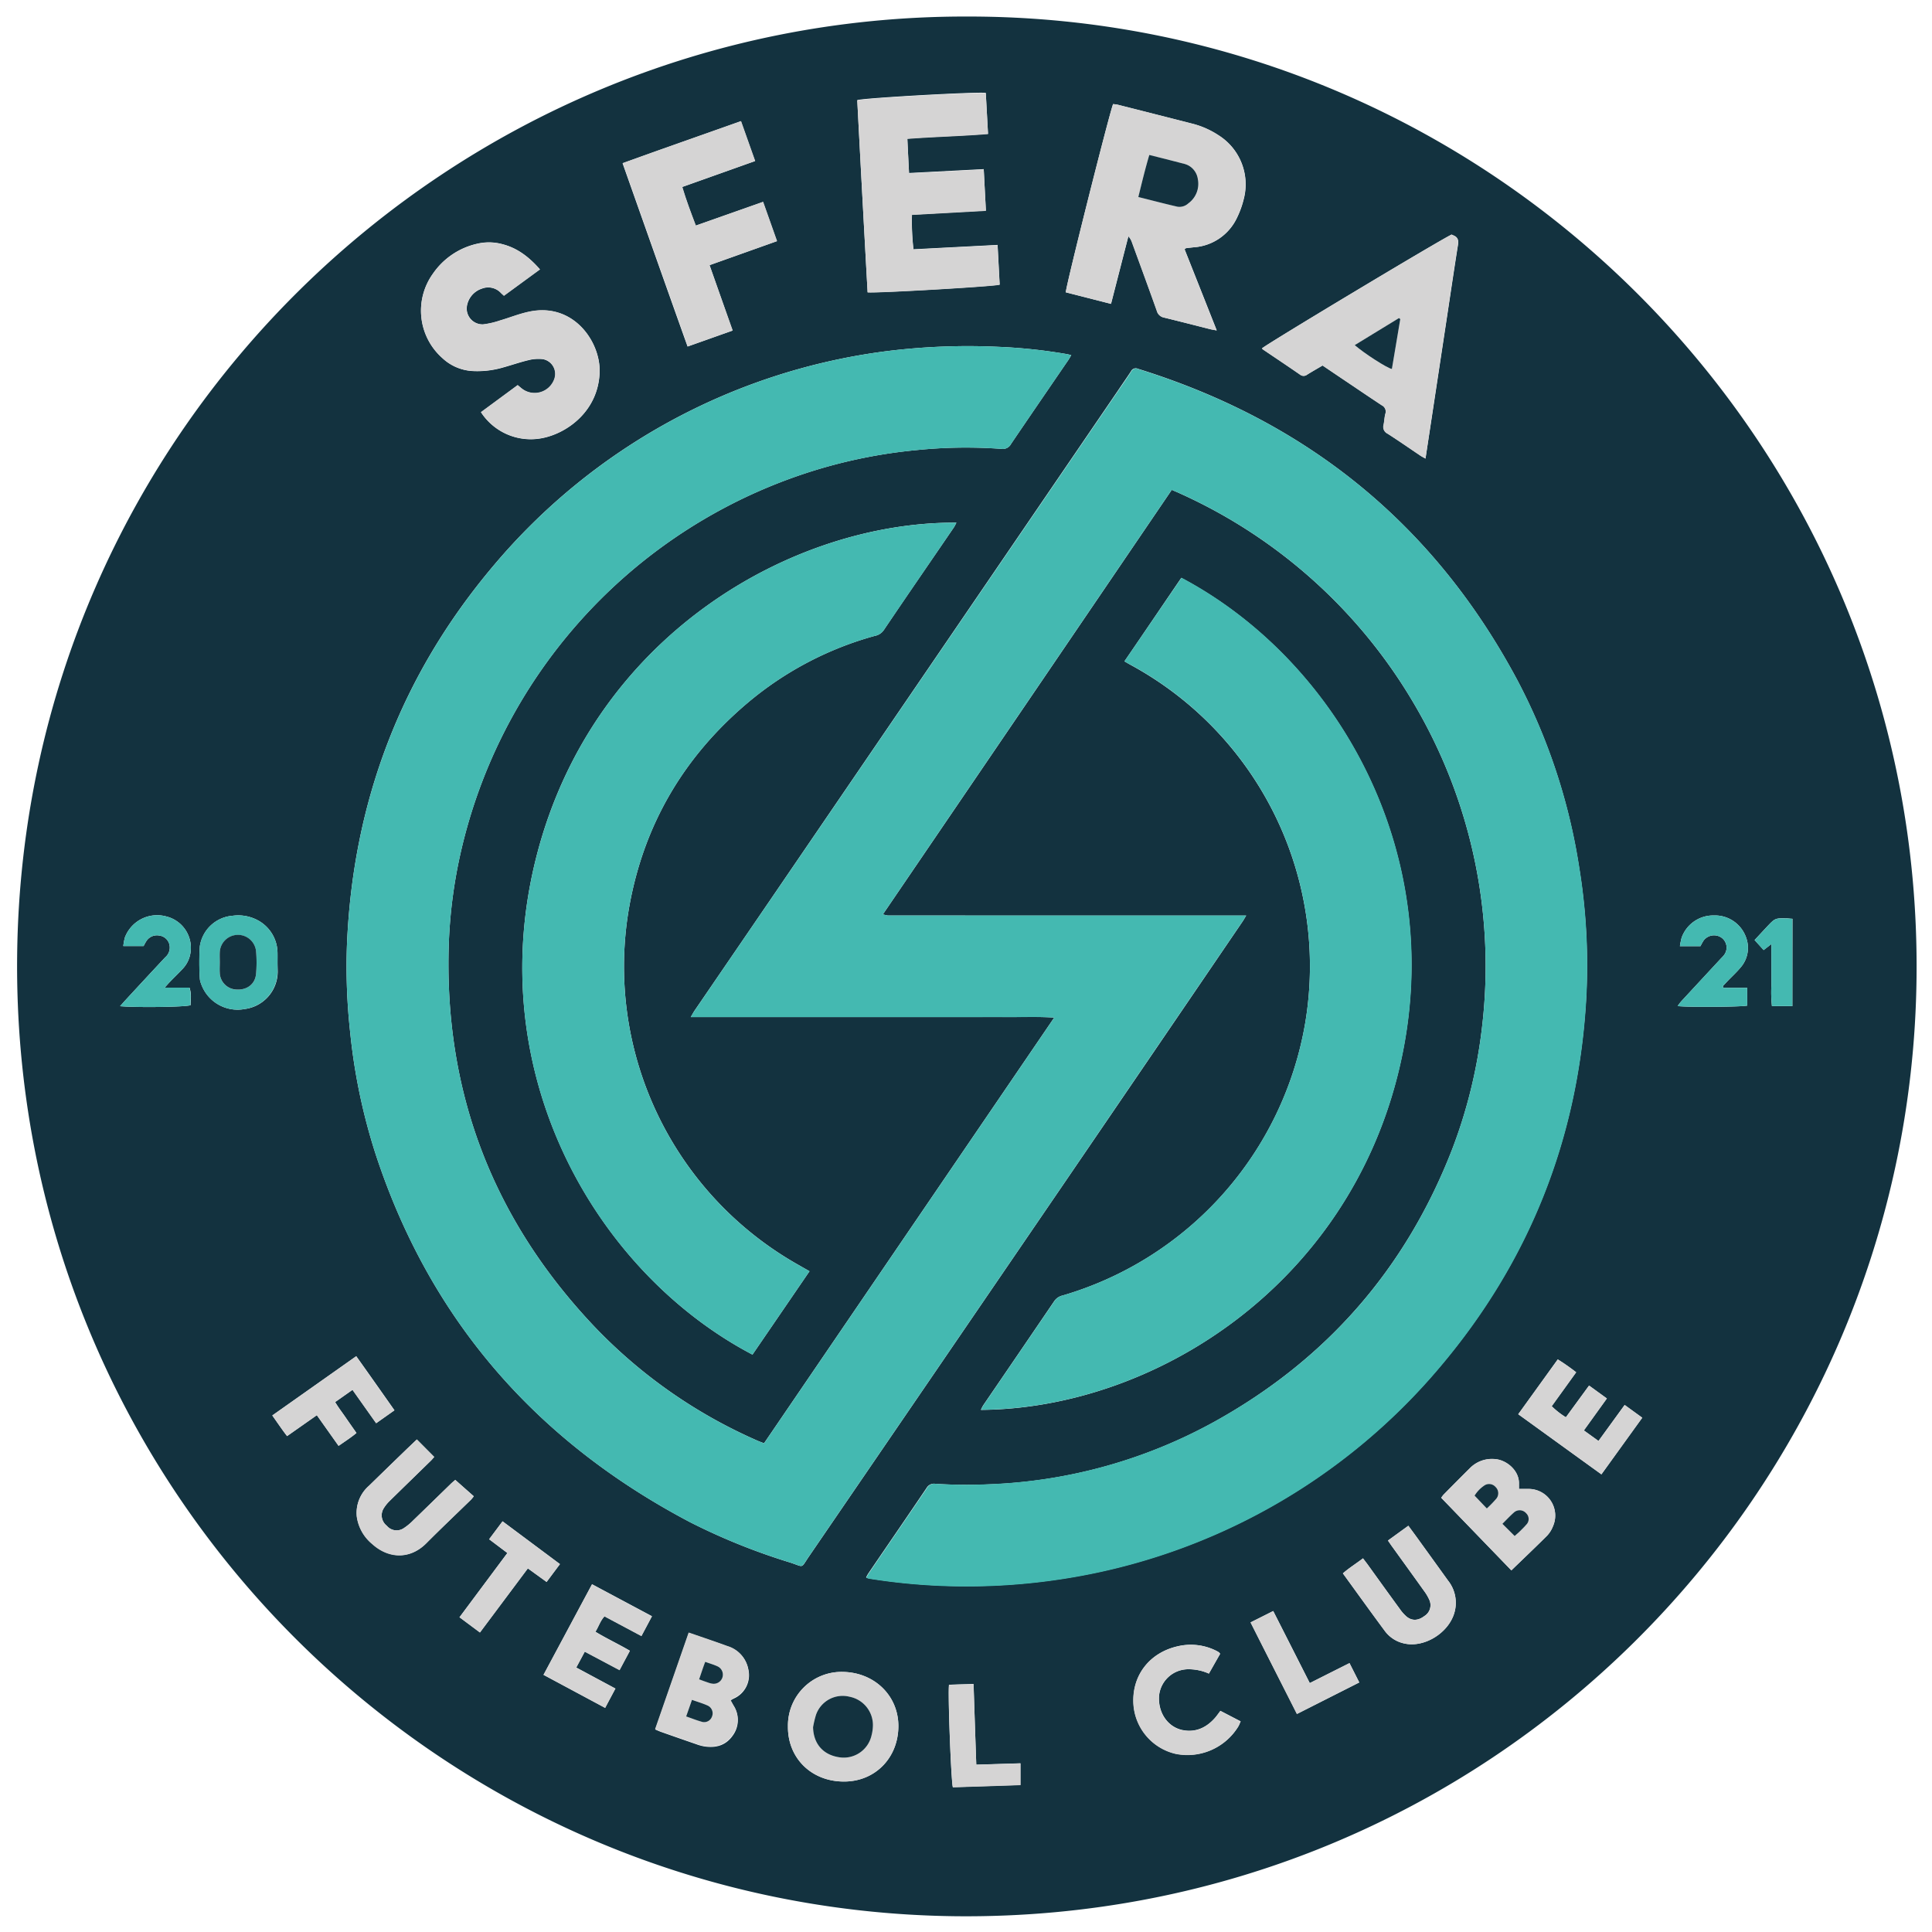 <svg id="Layer_1" data-name="Layer 1" xmlns="http://www.w3.org/2000/svg" viewBox="0 0 500 500"><defs><style>.cls-1{fill:#13323f;}.cls-2{fill:#44b9b1;}.cls-3{fill:#d5d4d4;}</style></defs><title>Artboard 1</title><path class="cls-1" d="M250.3,4.28C386.45,4.08,497.55,115.58,496,252.92c-1.47,133.91-111,244.34-248.45,243C112.48,494.52,2.85,383.94,4.44,247.12,6,111.7,116.54,4,250.3,4.28Zm26.94,87.64c-.49-.12-.79-.22-1.1-.27a136.07,136.07,0,0,0-17.54-1.88A169.31,169.31,0,0,0,229,90.94a159.35,159.35,0,0,0-101.27,55.44c-23.94,28.33-36.42,61.17-37.94,98.19a155.56,155.56,0,0,0,.84,22.63,152.46,152.46,0,0,0,6.61,31.57c14.09,42.89,41.65,74.29,81.43,95.21a162.49,162.49,0,0,0,25.78,10.39c3.78,1.22,2.71,1.65,4.94-1.6q33.18-48.48,66.32-97,22.94-33.59,45.81-67.2c.3-.43.55-.91,1-1.63H231.6c-.61,0-1.22,0-1.83,0a10.35,10.35,0,0,1-1.28-.3Q266,181.58,303.25,126.78c.88.38,1.59.67,2.29,1A134,134,0,0,1,366,182.22a133.71,133.71,0,0,1,17.47,84.27,129.67,129.67,0,0,1-7.6,30.82q-18,46.43-61.51,70.6a130.6,130.6,0,0,1-58.21,16.23A126,126,0,0,1,242,384a2.18,2.18,0,0,0-2.2,1.08c-5,7.41-10.08,14.78-15.11,22.17a8.49,8.49,0,0,0-.54,1,5,5,0,0,0,.72.24,159,159,0,0,0,21.22,1.95,162.35,162.35,0,0,0,29-1.88,159.35,159.35,0,0,0,97.63-54.94c23.1-27.35,35.61-59,37.74-94.71a157.65,157.65,0,0,0-1.83-34.71,153.93,153.93,0,0,0-15.95-48.18c-21.57-40.4-54.49-67-98.15-80.57a1.35,1.35,0,0,0-1.81.61c-1.09,1.67-2.25,3.31-3.38,5L198.76,233.75q-9.49,13.89-19,27.79c-.32.47-.58,1-1,1.68h70.5c3.89,0,7.78,0,11.66,0s7.7-.14,11.91.13l-75.1,110.17c-.74-.29-1.31-.49-1.85-.74a130.56,130.56,0,0,1-42.28-29.7c-26.31-27.89-38.87-61-37.43-99.44a127.22,127.22,0,0,1,3.15-23.41,134.73,134.73,0,0,1,85.07-96.33,131.6,131.6,0,0,1,32.72-7.41,125.83,125.83,0,0,1,22.13-.32,2.4,2.4,0,0,0,2.42-1.29c4.86-7.17,9.77-14.32,14.66-21.47C276.63,93,276.88,92.51,277.24,91.92ZM209.5,329c-1-.59-1.77-1-2.54-1.46a88.64,88.64,0,0,1-44.09-93c3.82-21.28,14.21-38.83,30.72-52.73a86.68,86.68,0,0,1,32.78-17.24,3.66,3.66,0,0,0,2.31-1.44c6-8.92,12.15-17.8,18.22-26.7a10.6,10.6,0,0,0,.61-1.17c-42.58-.23-93.94,29.3-108.59,86.05s15.68,108.2,55.82,129.26ZM291,171.15c.61.35,1.08.64,1.56.9a88.72,88.72,0,0,1,45.22,92.75A89.08,89.08,0,0,1,275,335.28a3.55,3.55,0,0,0-2.14,1.42q-9.18,13.5-18.41,27a10.76,10.76,0,0,0-.6,1.18c44.63-.33,95-32,108.28-88.42,13.09-55.47-16.35-105.69-56.41-126.91C300.85,156.68,296,163.86,291,171.15Zm-3.46-92.51c1.53-5.93,3-11.71,4.5-17.5a4.28,4.28,0,0,1,.95,1.62c2.15,5.89,4.32,11.78,6.42,17.69a2.41,2.41,0,0,0,1.93,1.75c4,1,8,2,11.94,3,.41.1.84.16,1.62.31-2.85-7.21-5.59-14.13-8.32-21,.23-.17.31-.28.41-.29.66-.09,1.32-.16,2-.23a13.32,13.32,0,0,0,11.15-7.63,23.72,23.72,0,0,0,1.75-4.84A15,15,0,0,0,315.33,35a22.28,22.28,0,0,0-6.83-3q-9.6-2.46-19.2-4.88c-.41-.1-.84-.12-1.23-.18-1.05,2.68-12.31,47.44-12.24,48.72Zm-63-3c2.36.24,32.75-1.52,34.18-2-.18-3.32-.35-6.68-.54-10.26l-21.77,1.13a62.72,62.72,0,0,1-.39-8.94l19.13-1.08c-.19-3.6-.37-7-.56-10.72l-19.33,1c-.16-3.09-.3-6-.44-8.9,7-.54,13.9-.68,20.88-1.25-.2-3.68-.39-7.15-.58-10.58-2.06-.35-31.83,1.32-33.26,1.87Q223.15,50.79,224.54,75.68Zm-94.12.88,9.3-6.82c-2.77-3.15-5.78-5.5-9.7-6.51a13.21,13.21,0,0,0-6.43-.14A18.9,18.9,0,0,0,112,70.89a16.38,16.38,0,0,0,2.5,21.78,12.37,12.37,0,0,0,8,3.37,23.74,23.74,0,0,0,7.73-.94c2.2-.61,4.35-1.36,6.56-1.89a10.53,10.53,0,0,1,3.62-.27,3.9,3.9,0,0,1,3.12,5.1,5.39,5.39,0,0,1-8.32,2.65c-.39-.29-.75-.62-1.22-1l-9.5,7a15.35,15.35,0,0,0,15.91,6.69c6.39-1.26,14.44-7,14.79-17,.27-7.86-6.71-18.11-18.17-15.71-2.6.54-5.09,1.56-7.64,2.3a21.48,21.48,0,0,1-4.35,1,4.11,4.11,0,0,1-4.17-4.83,5.72,5.72,0,0,1,3.87-4.44,4.51,4.51,0,0,1,5,1.21Zm238.5,42.12,1.41-9.2q2.1-13.82,4.19-27.64c.93-6.14,1.84-12.29,2.81-18.43.18-1.13,0-1.95-1.1-2.42-.2-.08-.39-.18-.55-.25-3.88,1.91-48.21,28.54-49.05,29.45a1.09,1.09,0,0,0,.21.26c3.22,2.18,6.45,4.33,9.64,6.54a1.46,1.46,0,0,0,1.82,0c1.3-.82,2.64-1.58,4-2.37l4.81,3.25c3.5,2.35,7,4.73,10.51,7.05a1.79,1.79,0,0,1,.93,2.2c-.24.91-.26,1.87-.45,2.79a1.94,1.94,0,0,0,1,2.34c2.85,1.82,5.63,3.76,8.44,5.65C367.9,118.14,368.34,118.35,368.92,118.68ZM183.63,68.62l17.43-6.2c-1.22-3.46-2.39-6.76-3.6-10.16L180.05,58.4c-1.27-3.38-2.48-6.61-3.51-10l18.86-6.71c-1.25-3.52-2.43-6.84-3.66-10.32-10.28,3.66-20.41,7.18-30.62,10.88,5.64,15.94,11.18,31.66,16.82,47.44l11.64-4.13C187.58,79.86,185.64,74.33,183.63,68.62Zm34.65,392.44c8.07.08,14.15-6,14.22-14.24.06-7.92-6.15-14-14.4-14.13a13.87,13.87,0,0,0-14.18,14.11C203.84,454.94,209.92,461,218.28,461.06Zm-29.22-21c.33-.19.56-.33.79-.45a6.6,6.6,0,0,0,3.83-7.53,7.69,7.69,0,0,0-5.4-6c-2.66-1-5.34-1.87-8-2.8l-2-.68-8.69,25c.61.26,1.06.47,1.52.63q4.55,1.61,9.11,3.18a11.76,11.76,0,0,0,1.93.54c2.95.49,5.58-.14,7.4-2.67a6.81,6.81,0,0,0,.32-7.83C189.57,440.94,189.34,440.51,189.06,440Zm202.08-33.64c3.38-3.27,6.36-6.09,9.26-9a7.42,7.42,0,0,0,1.49-2.38,6.89,6.89,0,0,0-6.4-9.69H393.1c0-.55,0-.93,0-1.3.12-3.46-3.2-6.16-6.07-6.41a8,8,0,0,0-6.66,2.37q-3.42,3.4-6.81,6.85a6.5,6.5,0,0,0-.57.78Zm-26.66-11.54-5.28,3.81c.45.64.75,1.1,1.07,1.54,2.76,3.83,5.53,7.65,8.27,11.49a12.22,12.22,0,0,1,1.35,2.28,3.3,3.3,0,0,1-1.27,4.24c-1.56,1.2-3.13,1.31-4.57.16a10.38,10.38,0,0,1-1.78-2c-2.82-3.85-5.6-7.73-8.39-11.6l-1.14-1.5c-1.79,1.37-3.56,2.45-5.2,3.89,3.69,5.08,7.23,10,10.88,14.94a8.44,8.44,0,0,0,5.26,3.25c5,1,11.09-2.73,12.66-7.83a9.24,9.24,0,0,0-1.59-8.5q-4.23-5.87-8.47-11.74ZM117.83,383c-.24.21-.62.53-1,.87-3.31,3.22-6.6,6.44-9.92,9.64a14.59,14.59,0,0,1-2.43,2,3.3,3.3,0,0,1-4.38-.64,3.42,3.42,0,0,1-.8-4.51,9.93,9.93,0,0,1,1.56-1.93c3.53-3.47,7.08-6.91,10.61-10.36.34-.33.63-.72.91-1l-4.5-4.53L105.28,375q-4.91,4.75-9.8,9.52a9.29,9.29,0,0,0-3.13,7.92,11.17,11.17,0,0,0,4,7.12c4.2,3.79,9.75,4.08,14-.2,3.8-3.82,7.71-7.52,11.57-11.28a10,10,0,0,0,.7-.86Zm22.84,50.46L156.61,442c.91-1.71,1.76-3.29,2.66-5l-10.14-5.46,2.21-4.12,9,4.78,2.67-5c-3-1.76-6-3.14-8.92-4.92.88-1.4,1.28-2.86,2.35-4l9.56,5.1,2.73-5.11L153.22,410C149,417.86,144.89,425.56,140.67,433.43ZM392.92,366c7.28,5.26,14.35,10.39,21.53,15.56L425,366.9l-4.55-3.3-6.77,9.32-3.79-2.73,5.95-8.27-4.6-3.34-6,8.21a20.46,20.46,0,0,1-3.67-2.87l6.33-8.78a56.77,56.77,0,0,0-4.76-3.33Zm-77.15,62c-.21-.24-.27-.35-.36-.4a6.37,6.37,0,0,0-.72-.41A14.66,14.66,0,0,0,305,426c-7.4,1.59-12,7.46-11.66,14.83a14.15,14.15,0,0,0,11,13.05,15.43,15.43,0,0,0,16.17-7.13c.21-.37.35-.78.58-1.27l-5.24-2.72c-.54.7-.94,1.3-1.41,1.83-2.17,2.44-4.85,3.76-8.14,3.19-4-.68-6.63-4.48-6.33-8.9A7.61,7.61,0,0,1,307.4,432a12.82,12.82,0,0,1,5.46,1.12ZM71.82,249c0-.77,0-1.55,0-2.33a9.68,9.68,0,0,0-5.19-8.55A10.71,10.71,0,0,0,60.17,237a9.3,9.3,0,0,0-8.45,7.93,65.63,65.63,0,0,0,0,8.3,4.24,4.24,0,0,0,.3,1.29,10,10,0,0,0,11.34,6.61,9.78,9.78,0,0,0,8.51-9.63C71.86,250.67,71.82,249.84,71.82,249ZM70.47,366.32c1.36,1.91,2.51,3.64,3.81,5.34L82,366.25l5.64,7.93c1.67-1.17,3.19-2.13,4.62-3.33-1-1.43-1.9-2.69-2.79-4s-1.88-2.55-2.73-4l4.5-3.17,6.12,8.64,4.73-3.34c-3.34-4.76-6.58-9.36-9.89-14ZM446,255.65l-.13-.45,1.23-1.31c1.11-1.15,2.3-2.25,3.34-3.48a7.71,7.71,0,0,0,1.44-7.8,8.53,8.53,0,0,0-8.36-5.69,8.67,8.67,0,0,0-8.32,5.77,20.4,20.4,0,0,0-.44,2.18h5.32a14.89,14.89,0,0,1,.83-1.49,3.39,3.39,0,0,1,4.74-.62,3.17,3.17,0,0,1,.38,4.59c-.21.26-.45.49-.68.73q-5.14,5.55-10.29,11.11a12.94,12.94,0,0,0-.88,1.18c2.71.33,16.77.22,18-.13v-4.59ZM31.08,260.4c4.55.39,16.93.22,18.25-.26,0-1.41.3-2.88-.29-4.54H42.62c.65-.73,1-1.14,1.38-1.52,1-1.07,2.12-2.11,3.14-3.21a7.65,7.65,0,0,0,2.12-4.07A8.35,8.35,0,0,0,43,237.17a8.92,8.92,0,0,0-10.68,5.45,16.11,16.11,0,0,0-.41,2.22h5.26a11.55,11.55,0,0,1,.76-1.36,3.24,3.24,0,0,1,3.35-1.35,3.07,3.07,0,0,1,2.6,2.49,3.31,3.31,0,0,1-1.12,3.13q-5.17,5.53-10.31,11.11C32.05,259.29,31.67,259.74,31.08,260.4Zm110.38,149,3.45-4.62-14.85-11.07-3.47,4.64,4.72,3.56-12.39,16.63,5.29,3.94,12.4-16.59Zm111.2,47.29c-.25-7.13-.48-13.92-.72-20.89-2.26.1-4.33.09-6.35.23-.31,2.56.58,25.27,1,26.49l17.49-.57v-5.61Zm71-36.82c4,8,8,15.77,12,23.7l16.13-8.16-2.53-5c-3.48,1.74-6.82,3.42-10.28,5.17l-9.46-18.65Zm140.23-182.1c-.61,0-1.05-.1-1.48-.1-3-.06-3-.06-5.12,2.17l-3.2,3.44,2.34,2.59,2-1.55V250c0,1.72,0,3.43,0,5.15a32.87,32.87,0,0,0,.15,5.25h5.28Z"/><path class="cls-2" d="M277.24,91.92c-.36.59-.61,1.06-.91,1.5-4.89,7.15-9.8,14.3-14.66,21.47a2.4,2.4,0,0,1-2.42,1.29,125.83,125.83,0,0,0-22.13.32,131.6,131.6,0,0,0-32.72,7.41,134.73,134.73,0,0,0-85.07,96.33,127.22,127.22,0,0,0-3.15,23.41c-1.44,38.39,11.12,71.55,37.43,99.44a130.56,130.56,0,0,0,42.28,29.7c.54.25,1.11.45,1.85.74l75.1-110.17c-4.21-.27-8.06-.1-11.91-.13s-7.77,0-11.66,0h-70.5c.41-.71.67-1.21,1-1.68q9.5-13.91,19-27.79l90.63-132.64c1.13-1.65,2.29-3.29,3.38-5a1.35,1.35,0,0,1,1.81-.61c43.66,13.53,76.58,40.17,98.15,80.57a153.93,153.93,0,0,1,15.95,48.18A157.65,157.65,0,0,1,410.51,259c-2.13,35.71-14.64,67.36-37.74,94.71a159.35,159.35,0,0,1-97.63,54.94,162.35,162.35,0,0,1-29,1.88,159,159,0,0,1-21.22-1.95,5,5,0,0,1-.72-.24,8.49,8.49,0,0,1,.54-1c5-7.39,10.09-14.76,15.11-22.17A2.18,2.18,0,0,1,242,384a126,126,0,0,0,14.15.1,130.6,130.6,0,0,0,58.21-16.23q43.53-24.09,61.51-70.6a129.67,129.67,0,0,0,7.6-30.82A133.71,133.71,0,0,0,366,182.22a134,134,0,0,0-60.46-54.45c-.7-.32-1.41-.61-2.29-1q-37.37,54.93-74.76,109.86a10.35,10.35,0,0,0,1.28.3c.61,0,1.22,0,1.83,0h90.91c-.44.72-.69,1.2-1,1.63q-22.9,33.6-45.81,67.2-33.13,48.51-66.32,97c-2.23,3.25-1.16,2.82-4.94,1.6A162.49,162.49,0,0,1,178.67,394c-39.78-20.92-67.34-52.32-81.43-95.21a152.46,152.46,0,0,1-6.61-31.57,155.56,155.56,0,0,1-.84-22.63c1.52-37,14-69.86,37.94-98.19A159.35,159.35,0,0,1,229,90.94a169.31,169.31,0,0,1,29.6-1.17,136.07,136.07,0,0,1,17.54,1.88C276.45,91.7,276.75,91.8,277.24,91.92Z"/><path class="cls-2" d="M209.5,329l-14.76,21.58c-40.14-21.06-70.5-72.44-55.82-129.26s66-86.28,108.59-86.05a10.6,10.6,0,0,1-.61,1.17c-6.07,8.9-12.17,17.78-18.22,26.7a3.66,3.66,0,0,1-2.31,1.44,86.68,86.68,0,0,0-32.78,17.24c-16.51,13.9-26.9,31.45-30.72,52.73a88.64,88.64,0,0,0,44.09,93C207.73,328,208.49,328.4,209.5,329Z"/><path class="cls-2" d="M291,171.15c5-7.29,9.88-14.47,14.78-21.63,40.06,21.22,69.5,71.44,56.41,126.91-13.32,56.46-63.65,88.09-108.28,88.42a10.76,10.76,0,0,1,.6-1.18q9.21-13.49,18.41-27a3.55,3.55,0,0,1,2.14-1.42,89.08,89.08,0,0,0,62.72-70.48,88.72,88.72,0,0,0-45.22-92.75C292.05,171.79,291.58,171.5,291,171.15Z"/><path class="cls-2" d="M71.82,249c0,.84,0,1.67,0,2.5a9.78,9.78,0,0,1-8.51,9.63A10,10,0,0,1,52,254.52a4.24,4.24,0,0,1-.3-1.29,65.63,65.63,0,0,1,0-8.3A9.3,9.3,0,0,1,60.17,237a10.71,10.71,0,0,1,6.46,1.12,9.68,9.68,0,0,1,5.19,8.55C71.86,247.45,71.82,248.23,71.82,249Zm-14.94.07h0c0,.89,0,1.78,0,2.66a4.47,4.47,0,0,0,4.38,4.38c2.69.12,4.78-1.44,5-4a32.39,32.39,0,0,0,0-6,4.71,4.71,0,0,0-9.38.31C56.83,247.29,56.88,248.18,56.88,249.07Z"/><path class="cls-2" d="M446,255.65h6.18v4.59c-1.23.35-15.29.46-18,.13a12.94,12.94,0,0,1,.88-1.18q5.13-5.56,10.29-11.11c.23-.24.47-.47.68-.73a3.17,3.17,0,0,0-.38-4.59,3.39,3.39,0,0,0-4.74.62,14.89,14.89,0,0,0-.83,1.49h-5.32a20.4,20.4,0,0,1,.44-2.18,8.67,8.67,0,0,1,8.32-5.77,8.53,8.53,0,0,1,8.36,5.69,7.71,7.71,0,0,1-1.44,7.8c-1,1.23-2.23,2.33-3.34,3.48l-1.23,1.31Z"/><path class="cls-2" d="M31.08,260.4c.59-.66,1-1.11,1.37-1.54q5.14-5.56,10.31-11.11a3.31,3.31,0,0,0,1.12-3.13,3.07,3.07,0,0,0-2.6-2.49,3.24,3.24,0,0,0-3.35,1.35,11.55,11.55,0,0,0-.76,1.36H31.91a16.11,16.11,0,0,1,.41-2.22A8.92,8.92,0,0,1,43,237.17a8.35,8.35,0,0,1,6.26,9.63,7.65,7.65,0,0,1-2.12,4.07c-1,1.1-2.1,2.14-3.14,3.21-.38.38-.73.79-1.38,1.52H49c.59,1.66.26,3.13.29,4.54C48,260.62,35.63,260.79,31.08,260.4Z"/><path class="cls-3" d="M287.51,78.64l-11.68-3c-.07-1.28,11.19-46,12.24-48.72.39.06.82.08,1.23.18q9.6,2.43,19.2,4.88a22.28,22.28,0,0,1,6.83,3,15,15,0,0,1,6.51,16.53,23.72,23.72,0,0,1-1.75,4.84A13.32,13.32,0,0,1,308.94,64c-.66.07-1.32.14-2,.23-.1,0-.18.12-.41.29,2.73,6.88,5.47,13.8,8.32,21-.78-.15-1.21-.21-1.62-.31-4-1-7.95-2.06-11.94-3a2.41,2.41,0,0,1-1.93-1.75c-2.1-5.91-4.27-11.8-6.42-17.69a4.28,4.28,0,0,0-.95-1.62C290.52,66.93,289,72.71,287.51,78.64Zm9.93-38.54c-1.08,3.63-1.93,7.19-2.81,10.89,3.51.87,6.82,1.75,10.15,2.51a3.36,3.36,0,0,0,2.78-.86,6.25,6.25,0,0,0,2.47-6.3,4.75,4.75,0,0,0-2.64-3.61,6.74,6.74,0,0,0-1.42-.46C303.19,41.55,300.41,40.85,297.44,40.1Z"/><path class="cls-3" d="M224.54,75.68Q223.16,50.83,221.86,26c1.43-.55,31.2-2.22,33.26-1.87.19,3.43.38,6.9.58,10.58-7,.57-13.84.71-20.88,1.25.14,3,.28,5.81.44,8.9l19.33-1c.19,3.67.37,7.12.56,10.72L236,55.63a62.72,62.72,0,0,0,.39,8.94l21.77-1.13c.19,3.58.36,6.94.54,10.26C257.29,74.16,226.9,75.92,224.54,75.68Z"/><path class="cls-3" d="M130.42,76.56l-.74-.69a4.51,4.51,0,0,0-5-1.21,5.72,5.72,0,0,0-3.87,4.44A4.11,4.11,0,0,0,125,83.93a21.48,21.48,0,0,0,4.35-1c2.55-.74,5-1.76,7.64-2.3,11.46-2.4,18.44,7.85,18.17,15.71-.35,10.07-8.4,15.77-14.79,17a15.35,15.35,0,0,1-15.91-6.69l9.5-7c.47.38.83.71,1.22,1A5.39,5.39,0,0,0,143.45,98a3.9,3.9,0,0,0-3.12-5.1,10.53,10.53,0,0,0-3.62.27c-2.21.53-4.36,1.28-6.56,1.89a23.74,23.74,0,0,1-7.73.94,12.37,12.37,0,0,1-8-3.37A16.38,16.38,0,0,1,112,70.89a18.9,18.9,0,0,1,11.63-7.8,13.21,13.21,0,0,1,6.43.14c3.92,1,6.93,3.36,9.7,6.51Z"/><path class="cls-3" d="M368.92,118.68c-.58-.33-1-.54-1.42-.8-2.81-1.89-5.59-3.83-8.44-5.65a1.94,1.94,0,0,1-1-2.34c.19-.92.21-1.88.45-2.79a1.79,1.79,0,0,0-.93-2.2c-3.52-2.32-7-4.7-10.51-7.05l-4.81-3.25c-1.32.79-2.66,1.55-4,2.37a1.46,1.46,0,0,1-1.82,0c-3.19-2.21-6.42-4.36-9.64-6.54a1.09,1.09,0,0,1-.21-.26c.84-.91,45.17-27.54,49.05-29.45.16.07.35.17.55.25,1.11.47,1.28,1.29,1.1,2.42-1,6.14-1.88,12.29-2.81,18.43q-2.1,13.81-4.19,27.64Zm-6.53-36.1-.34-.24-11.45,7c2.5,2.18,8.48,6,9.62,6.17Q361.3,89,362.39,82.58Z"/><path class="cls-3" d="M183.63,68.62c2,5.71,4,11.24,6,16.9l-11.64,4.13c-5.64-15.78-11.18-31.5-16.82-47.44,10.21-3.7,20.34-7.22,30.62-10.88,1.23,3.48,2.41,6.8,3.66,10.32l-18.86,6.71c1,3.43,2.24,6.66,3.51,10l17.41-6.14c1.21,3.4,2.38,6.7,3.6,10.16Z"/><path class="cls-3" d="M218.28,461.06c-8.36-.08-14.44-6.12-14.36-14.26a13.87,13.87,0,0,1,14.18-14.11c8.25.11,14.46,6.21,14.4,14.13C232.43,455.05,226.35,461.14,218.28,461.06ZM210.42,447c.1,4.28,2.6,7.19,6.82,7.79a7.37,7.37,0,0,0,8.28-5.62,11.11,11.11,0,0,0,.35-2.14,7.48,7.48,0,0,0-6-7.91,7.31,7.31,0,0,0-8.71,4.67A26.31,26.31,0,0,0,210.42,447Z"/><path class="cls-3" d="M189.06,440c.28.49.51.92.75,1.34a6.81,6.81,0,0,1-.32,7.83c-1.82,2.53-4.45,3.16-7.4,2.67a11.76,11.76,0,0,1-1.93-.54q-4.56-1.57-9.11-3.18c-.46-.16-.91-.37-1.52-.63l8.69-25,2,.68c2.68.93,5.36,1.83,8,2.8a7.69,7.69,0,0,1,5.4,6,6.6,6.6,0,0,1-3.83,7.53C189.62,439.69,189.39,439.83,189.06,440Zm-11.48,4.19c1.42.49,2.65,1,3.92,1.35a2.14,2.14,0,0,0,2.73-1.26,2.21,2.21,0,0,0-1.16-2.93c-1.24-.56-2.56-.94-4-1.45Zm3.35-9.61c1,.37,1.79.66,2.57.93a4.43,4.43,0,0,0,.8.19,2.36,2.36,0,0,0,1.44-4.45c-1-.47-2.05-.76-3.23-1.19C182,431.64,181.48,433,180.93,434.6Z"/><path class="cls-3" d="M391.14,406.38,373,387.61a6.5,6.5,0,0,1,.57-.78q3.39-3.45,6.81-6.85a8,8,0,0,1,6.66-2.37c2.87.25,6.19,2.95,6.07,6.41,0,.37,0,.75,0,1.3h2.39a6.89,6.89,0,0,1,6.4,9.69,7.42,7.42,0,0,1-1.49,2.38C397.5,400.29,394.52,403.11,391.14,406.38Zm.88-8.86c.53-.49.93-.86,1.32-1.24.55-.55,1.12-1.08,1.61-1.67a2.05,2.05,0,0,0,0-3,2.21,2.21,0,0,0-3.14-.21c-1,.88-1.95,1.91-3,2.95Zm-7.23-7.13a31.21,31.21,0,0,0,2.49-2.56,2.24,2.24,0,0,0-.24-3,2.2,2.2,0,0,0-3-.3,8.52,8.52,0,0,0-2.42,2.55C382.71,388.2,383.72,389.27,384.79,390.39Z"/><path class="cls-3" d="M364.48,394.84l1.8,2.47q4.25,5.87,8.47,11.74a9.24,9.24,0,0,1,1.59,8.5c-1.57,5.1-7.63,8.82-12.66,7.83a8.44,8.44,0,0,1-5.26-3.25c-3.65-4.9-7.19-9.86-10.88-14.94,1.64-1.44,3.41-2.52,5.2-3.89l1.14,1.5c2.79,3.87,5.57,7.75,8.39,11.6a10.38,10.38,0,0,0,1.78,2c1.44,1.15,3,1,4.57-.16a3.3,3.3,0,0,0,1.27-4.24,12.22,12.22,0,0,0-1.35-2.28c-2.74-3.84-5.51-7.66-8.27-11.49-.32-.44-.62-.9-1.07-1.54Z"/><path class="cls-3" d="M117.83,383l4.76,4.28a10,10,0,0,1-.7.86c-3.86,3.76-7.77,7.46-11.57,11.28-4.27,4.28-9.82,4-14,.2a11.17,11.17,0,0,1-4-7.12,9.29,9.29,0,0,1,3.13-7.92q4.89-4.77,9.8-9.52l2.63-2.54,4.5,4.53c-.28.31-.57.7-.91,1-3.53,3.45-7.08,6.89-10.61,10.36a9.93,9.93,0,0,0-1.56,1.93,3.42,3.42,0,0,0,.8,4.51,3.3,3.3,0,0,0,4.38.64,14.59,14.59,0,0,0,2.43-2c3.32-3.2,6.61-6.42,9.92-9.64C117.21,383.5,117.59,383.18,117.83,383Z"/><path class="cls-3" d="M140.67,433.43c4.22-7.87,8.34-15.57,12.55-23.41l15.49,8.31L166,423.44l-9.56-5.1c-1.07,1.11-1.47,2.57-2.35,4,2.92,1.78,5.94,3.16,8.92,4.92l-2.67,5-9-4.78-2.21,4.12L159.27,437c-.9,1.66-1.75,3.24-2.66,5Z"/><path class="cls-3" d="M392.92,366l10.25-14.18a56.77,56.77,0,0,1,4.76,3.33l-6.33,8.78a20.46,20.46,0,0,0,3.67,2.87l6-8.21,4.6,3.34-5.95,8.27,3.79,2.73,6.77-9.32,4.55,3.3-10.59,14.65C407.27,376.38,400.2,371.25,392.92,366Z"/><path class="cls-3" d="M315.77,428l-2.91,5.13A12.82,12.82,0,0,0,307.4,432a7.61,7.61,0,0,0-7.47,6.93c-.3,4.42,2.32,8.22,6.33,8.9,3.29.57,6-.75,8.14-3.19.47-.53.87-1.13,1.41-1.83l5.24,2.72c-.23.49-.37.9-.58,1.27a15.43,15.43,0,0,1-16.17,7.13,14.15,14.15,0,0,1-11-13.05c-.37-7.37,4.26-13.24,11.66-14.83a14.66,14.66,0,0,1,9.73,1.13,6.37,6.37,0,0,1,.72.41C315.5,427.62,315.56,427.73,315.77,428Z"/><path class="cls-3" d="M70.47,366.32,92.17,351c3.31,4.66,6.55,9.26,9.89,14l-4.73,3.34-6.12-8.64-4.5,3.17c.85,1.43,1.83,2.68,2.73,4s1.79,2.54,2.79,4c-1.43,1.2-3,2.16-4.62,3.33L82,366.25l-7.69,5.41C73,370,71.83,368.23,70.47,366.32Z"/><path class="cls-3" d="M141.46,409.42l-4.85-3.51-12.4,16.59-5.29-3.94,12.39-16.63-4.72-3.56,3.47-4.64,14.85,11.07Z"/><path class="cls-3" d="M252.66,456.71l11.45-.35V462l-17.49.57c-.45-1.22-1.34-23.93-1-26.49,2-.14,4.09-.13,6.35-.23C252.18,442.79,252.41,449.58,252.66,456.71Z"/><path class="cls-3" d="M323.63,419.89l5.85-2.95,9.46,18.65c3.46-1.75,6.8-3.43,10.28-5.17l2.53,5-16.13,8.16C331.61,435.66,327.67,427.86,323.63,419.89Z"/><path class="cls-2" d="M463.86,237.79v22.58h-5.28a32.87,32.87,0,0,1-.15-5.25c0-1.72,0-3.43,0-5.15v-5.63l-2,1.55-2.34-2.59,3.2-3.44c2.09-2.23,2.09-2.23,5.12-2.17C462.81,237.69,463.25,237.75,463.86,237.79Z"/><path class="cls-1" d="M297.44,40.1c3,.75,5.75,1.45,8.53,2.17a6.74,6.74,0,0,1,1.42.46A4.75,4.75,0,0,1,310,46.34a6.25,6.25,0,0,1-2.47,6.3,3.36,3.36,0,0,1-2.78.86c-3.33-.76-6.64-1.64-10.15-2.51C295.51,47.29,296.36,43.73,297.44,40.1Z"/><path class="cls-1" d="M362.39,82.58q-1.08,6.47-2.17,12.91c-1.14-.16-7.12-4-9.62-6.17l11.45-7Z"/><path class="cls-1" d="M210.42,447a26.31,26.31,0,0,1,.76-3.21,7.31,7.31,0,0,1,8.71-4.67,7.48,7.48,0,0,1,6,7.91,11.11,11.11,0,0,1-.35,2.14,7.37,7.37,0,0,1-8.28,5.62C213,454.18,210.52,451.27,210.42,447Z"/><path class="cls-1" d="M177.58,444.21l1.5-4.29c1.43.51,2.75.89,4,1.45a2.21,2.21,0,0,1,1.16,2.93,2.14,2.14,0,0,1-2.73,1.26C180.23,445.2,179,444.7,177.58,444.21Z"/><path class="cls-1" d="M180.93,434.6c.55-1.57,1-3,1.58-4.52,1.18.43,2.24.72,3.23,1.19a2.36,2.36,0,0,1-1.44,4.45,4.43,4.43,0,0,1-.8-.19C182.72,435.26,181.94,435,180.93,434.6Z"/><path class="cls-1" d="M392,397.52l-3.18-3.16c1-1,2-2.07,3-2.95a2.21,2.21,0,0,1,3.14.21,2.05,2.05,0,0,1,0,3c-.49.59-1.06,1.12-1.61,1.67C393,396.66,392.55,397,392,397.52Z"/><path class="cls-1" d="M384.79,390.39c-1.07-1.12-2.08-2.19-3.17-3.32a8.52,8.52,0,0,1,2.42-2.55,2.2,2.2,0,0,1,3,.3,2.24,2.24,0,0,1,.24,3A31.21,31.21,0,0,1,384.79,390.39Z"/><path class="cls-1" d="M56.88,249.07c0-.89-.05-1.78,0-2.67a4.71,4.71,0,0,1,9.38-.31,32.39,32.39,0,0,1,0,6c-.24,2.59-2.33,4.15-5,4a4.47,4.47,0,0,1-4.38-4.38c-.05-.88,0-1.77,0-2.66Z"/></svg>
